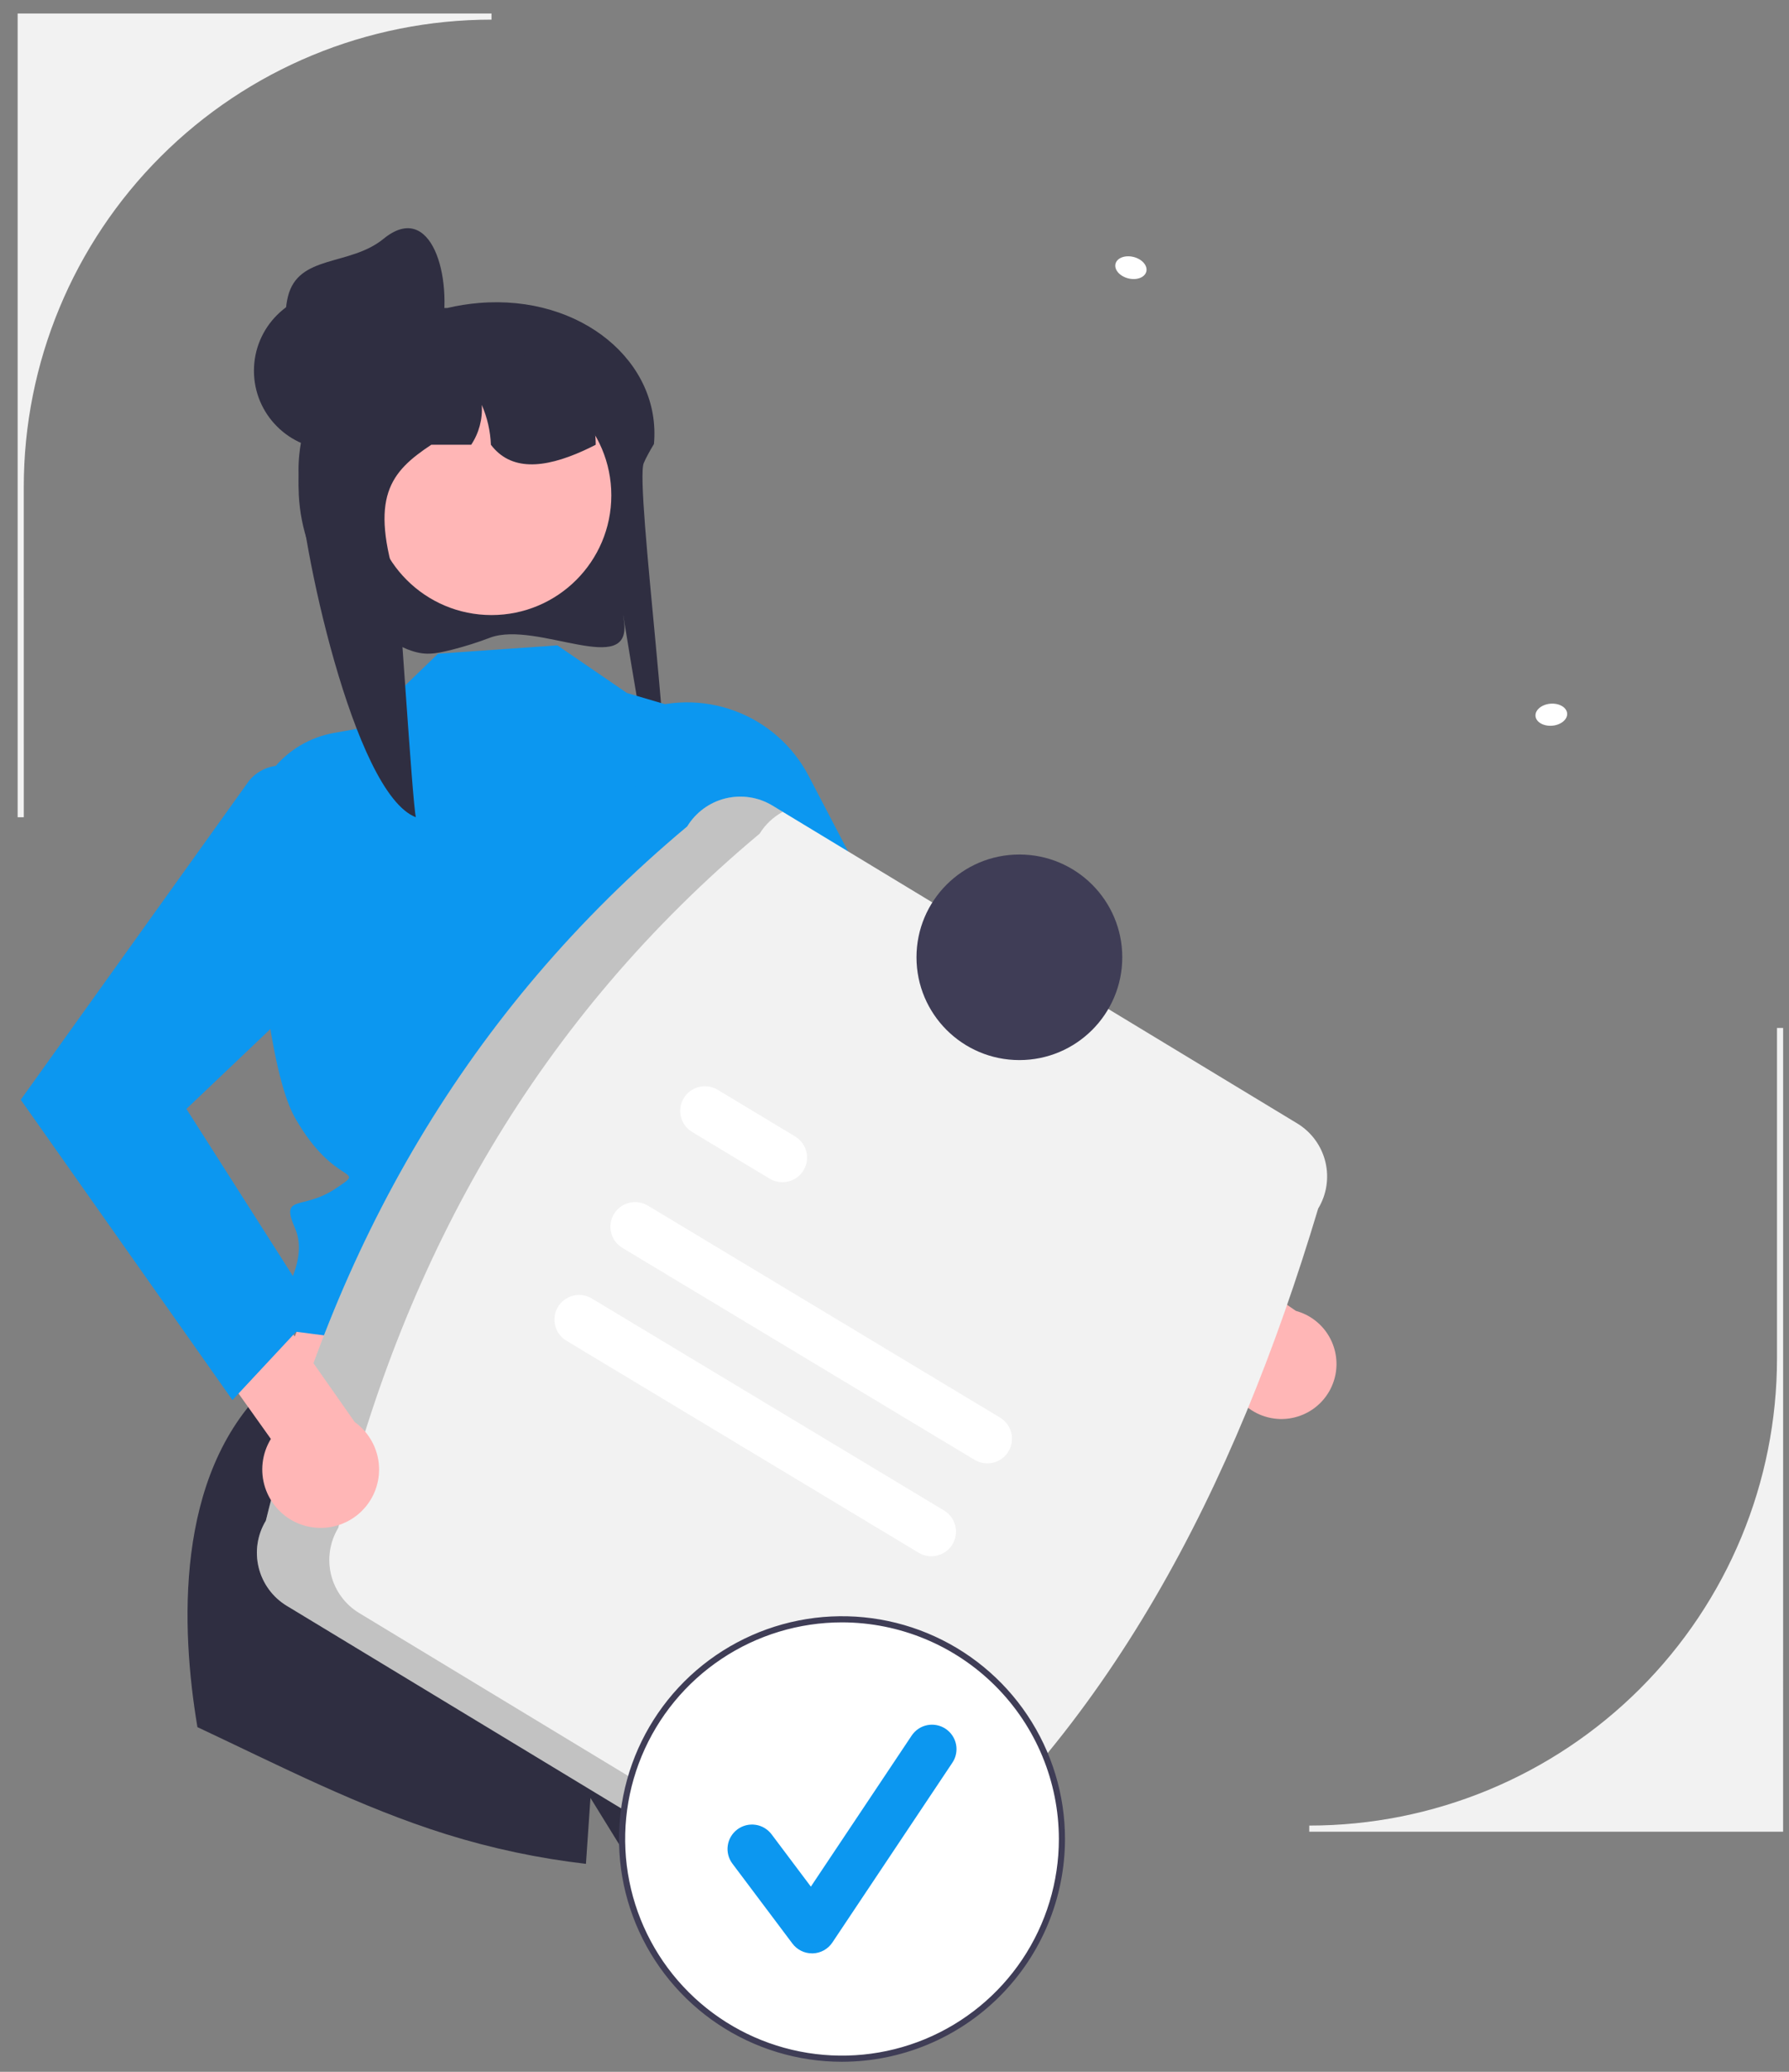 <svg fill="none" height="88" viewBox="0 0 76 88" width="76" xmlns="http://www.w3.org/2000/svg">
    <rect x="0" y="0" width="76" height="88" fill="#808080" stroke="none"/>
    <clipPath id="a">
        <path d="m.75.574h75v87h-75z"/>
    </clipPath>
    <g clip-path="url(#a)">
        <path d="m75.75 77.801h-20.13v-.26c5.27 0 10.324-2.091 14.05-5.813 3.726-3.722 5.82-8.77 5.82-14.033v-14.032h.261z"
              fill="#f2f2f2"/>
        <path d="m20.823 27.084c-.535.204-1.082.376-1.637.517-.733.178-1.147.261-1.855-.013-.025-.01-.049-.019-.071-.029-1.341-.57-2.488-1.516-3.3-2.725-.812-1.209-1.255-2.627-1.275-4.083-.004-.05-.004-.102-.004-.154-.001-.247.011-.493.035-.739.031-.334.085-.666.16-.994l-.007-.001c-.573-.585-.793-1.387-.72-2.192.05-.546.224-1.074.507-1.543.284-.469.671-.868 1.131-1.167.722-.453 1.536-.74 2.383-.84.227-.026.456-.04.685-.04h2.15c.444-.104.895-.175 1.35-.213h.004c4.328-.358 7.74 2.507 7.422 5.994-.002.004-.006.008-.008.011-.092.15-.173.292-.245.428-.07.127-.129.248-.179.364-.395.891 1.482 14.718.809 14.928-.383.119-1.927-10.17-1.65-8.213.349 2.455-3.691-.033-5.685.703z"
              fill="#2f2e41"/>
        <path d="m27.343 52.08 5.999 12.765-23.077-2.334 4.817-12.254z" fill="#ffb6b6"/>
        <path d="m39.385 77.673c-4.013 1.334-8.242 1.9-12.465 1.667l-1.836-2.974s-.077 1.108-.192 2.801c-2.01-.233-3.994-.653-5.926-1.255-3.664-1.144-7.098-2.917-10.579-4.552-.705-4.198-.97-10.672 2.929-14.441l20.982 3.84s3.366 2.515 2.466 3.416c-.901.899-1.04.76-.448 1.351.592.591 1.87 1.381 1.883 1.898.005.202 1.44 3.861 3.187 8.248z"
              fill="#2f2e41"/>
        <path d="m23.679 27.412-5.069.353-3.276 3.162-1.147.204c-1.031.184-1.96.739-2.608 1.561-.649.822-.973 1.853-.911 2.897.236 3.994.764 9.962 1.869 11.898 1.713 3.002 3.127 2.06 1.713 3.002-1.415.942-2.364.202-1.713 1.69s-.881 3.398-.881 3.398l-.61.609.647.265 20.618 2.68s-1.783-8.006-.668-9.973 3.818-7.912 1.406-10.238l-2.359-8.291-4.058-1.195z"
              fill="#0c97f0"/>
        <path d="m54.365 60.272c-.339-.011-.672-.095-.976-.247-.303-.152-.57-.368-.782-.633s-.363-.573-.444-.902c-.081-.329-.089-.672-.024-1.005l-9.671-6.542 1.154-3.117 11.43 7.854c.553.151 1.031.498 1.344.978.313.479.439 1.057.355 1.623-.085.566-.374 1.081-.814 1.448-.44.367-.999.56-1.571.543z"
              fill="#ffb6b6"/>
        <path d="m27.048 30.24-1.405.556 7.497 14.625 15.52 10.566 2.237-3.777-11.814-10.192-4.73-9.06c-.666-1.275-1.781-2.259-3.13-2.76-1.349-.502-2.837-.487-4.175.043z"
              fill="#0c97f0"/>
        <path d="m20.88 26.125c2.811 0 5.09-2.276 5.09-5.084s-2.279-5.084-5.09-5.084c-2.811 0-5.09 2.276-5.09 5.084s2.279 5.084 5.09 5.084z"
              fill="#ffb6b6"/>
        <g fill="#2f2e41">
            <path d="m25.307 18.891c-.085.045-.169.086-.254.127-.088.042-.177.085-.266.125-1.704.771-3.091.857-3.933-.252-.023-.584-.154-1.158-.388-1.693.041.598-.117 1.194-.449 1.693h-1.695c-1.746 1.157-2.642 2.221-1.43 6.021.079.25.62 9.118.774 9.8-2.643-1.013-4.923-11.764-4.981-14.597-.004-.046-.004-.094-.004-.141-.001-.227.011-.454.035-.679.031-.308.085-.614.16-.914l-.007-.001c-.269-.257-.474-.573-.599-.923-.125-.35-.167-.724-.121-1.093.443-.58.992-1.071 1.617-1.448.569-.275 1.161-.497 1.771-.664.015-.004.028-.007.044-.011.186-.051.377-.097.568-.137.394-.082.791-.143 1.192-.18.029-.001.058-.004.084-.004.16 0.0.317.043.455.125.001 0 .001.001.004.001.132.079.242.191.319.324.077.134.117.285.119.439h1.889c.07 0 .139.002.209.006 2.63.105 4.744 1.228 4.879 3.81.006.089.008.177.008.266z"/>
            <path d="m14.141 19.097c1.852 0 3.353-1.5 3.353-3.349 0-1.85-1.501-3.349-3.353-3.349-1.852 0-3.353 1.5-3.353 3.349 0 1.85 1.501 3.349 3.353 3.349z"/>
            <path d="m18.745 14.198c-.381 1.81-2.261 2.893-4.059 2.45-.864-.213-1.607-.759-2.067-1.52-.46-.76-.599-1.672-.386-2.534.443-1.796 2.626-1.278 4.059-2.45 2.027-1.658 2.967 1.613 2.453 4.054z"/>
        </g>
        <path d="m11.294 64.59c2.858-11.641 8.521-21.647 17.9-29.487.363-.596.948-1.025 1.627-1.191s1.396-.057 1.994.305l22.296 13.502c.597.363 1.026.947 1.192 1.625s.057 1.394-.305 1.991c-3.58 11.945-8.941 22.311-17.9 29.487-.363.597-.948 1.025-1.627 1.191-.679.166-1.396.057-1.994-.305l-22.296-13.502c-.597-.362-1.026-.947-1.192-1.625-.166-.678-.057-1.394.305-1.991z"
              fill="#f2f2f2"/>
        <path d="m15.257 68.513c-.597-.362-1.026-.947-1.192-1.625-.166-.678-.057-1.394.305-1.991 2.858-11.642 8.521-21.648 17.9-29.487.24-.39.58-.71.984-.928l-.439-.266c-.598-.361-1.315-.471-1.994-.305-.679.166-1.264.594-1.627 1.191-9.379 7.84-15.042 17.846-17.9 29.487-.362.597-.471 1.313-.305 1.991s.595 1.262 1.192 1.625l22.296 13.502c.397.238.85.368 1.313.375s.92-.108 1.324-.334z"
              fill="#000" opacity=".2"/>
        <path d="m41.404 62.009-14.966-9.007c-.238-.143-.409-.375-.475-.645-.067-.269-.024-.554.12-.792.143-.238.375-.409.645-.476.27-.067.555-.024.793.118l14.966 9.007c.237.144.408.376.474.645.066.269.023.553-.12.791-.143.237-.375.408-.644.475-.269.067-.554.025-.792-.117z"
              fill="#fff"/>
        <path d="m32.698 50.066-3.292-1.982c-.239-.143-.411-.374-.478-.643-.068-.269-.026-.555.117-.793.143-.238.374-.41.644-.478.27-.068.555-.026.794.117l.006.003 3.292 1.982c.237.144.408.376.474.645.066.269.023.553-.12.791s-.375.408-.644.475c-.269.067-.554.025-.792-.117z"
              fill="#fff"/>
        <path d="m39.026 65.953-14.966-9.007c-.238-.143-.409-.375-.476-.644-.067-.269-.024-.554.119-.792s.375-.409.644-.476c.27-.067.555-.025.793.118l.002.001 14.966 9.007c.237.144.408.376.474.645.066.269.023.553-.12.791s-.375.408-.644.475c-.269.067-.554.025-.792-.117z"
              fill="#fff"/>
        <path d="m43.305 45.027c2.414 0 4.371-1.955 4.371-4.366s-1.957-4.366-4.371-4.366c-2.414 0-4.371 1.955-4.371 4.366s1.957 4.366 4.371 4.366z"
              fill="#3f3d56"/>
        <path d="m35.77 87.445c5.16 0 9.343-4.178 9.343-9.332s-4.183-9.332-9.343-9.332-9.343 4.178-9.343 9.332 4.183 9.332 9.343 9.332z"
              fill="#fff"/>
        <path d="m35.77 87.574c-1.874 0-3.705-.555-5.263-1.595-1.558-1.04-2.772-2.518-3.489-4.246-.717-1.729-.905-3.631-.539-5.467.365-1.835 1.268-3.521 2.593-4.845 1.325-1.323 3.013-2.224 4.85-2.59 1.838-.365 3.742-.178 5.473.538 1.731.716 3.211 1.929 4.251 3.485 1.041 1.556 1.597 3.385 1.597 5.257-.003 2.509-1.002 4.914-2.778 6.688-1.776 1.774-4.184 2.772-6.695 2.775zm0-18.664c-1.822 0-3.603.54-5.118 1.551s-2.696 2.448-3.393 4.13c-.697 1.681-.88 3.531-.524 5.316.355 1.785 1.233 3.425 2.521 4.711 1.288 1.287 2.93 2.163 4.717 2.518 1.787.355 3.639.173 5.323-.524 1.683-.697 3.122-1.876 4.135-3.389 1.012-1.513 1.552-3.292 1.552-5.112-.003-2.44-.974-4.778-2.701-6.503-1.727-1.725-4.069-2.695-6.511-2.698z"
              fill="#3f3d56"/>
        <path d="m34.495 82.969c-.161 0-.321-.037-.465-.11s-.27-.177-.366-.306l-2.549-3.394c-.082-.109-.142-.233-.176-.365s-.042-.27-.022-.405c.019-.135.065-.265.135-.382.07-.117.162-.22.271-.302.109-.082.234-.141.366-.175s.27-.041.405-.022c.135.019.265.065.383.135.117.07.22.162.302.271l1.668 2.221 4.283-6.417c.076-.113.173-.211.286-.287.113-.076.241-.129.374-.155.134-.027.272-.027.406-0.0.134.026.261.079.375.155.114.076.211.173.287.286.076.113.129.24.156.374.027.134.027.271 0.0.405-.026.134-.079.261-.155.374l-5.098 7.638c-.092.138-.216.252-.362.333-.145.08-.308.125-.474.129-.01 0-.019 0-.029 0z"
              fill="#0c97f0"/>
        <path d="m65.943 30.824c.371-.032.654-.267.632-.524-.022-.258-.341-.441-.712-.41-.371.032-.654.267-.632.524.022.258.341.441.712.41z"
              fill="#fff"/>
        <path d="m48.697 11.535c.064-.251-.177-.529-.539-.62s-.706.038-.769.289.177.528.539.62c.361.091.706-.038.769-.289z"
              fill="#fff"/>
        <path d="m1.011 34.713h-.261v-34.139h20.13v.26c-5.27 0-10.324 2.091-14.05 5.813-3.726 3.722-5.82 8.77-5.82 14.033z"
              fill="#f2f2f2"/>
        <path d="m12.684 64.713c-.333-.136-.633-.343-.878-.607s-.43-.577-.542-.918c-.112-.342-.148-.704-.106-1.061.042-.357.161-.701.349-1.008l-7.182-10.084 2.304-2.67 8.442 12.039c.493.354.839.877.973 1.47.133.592.044 1.213-.25 1.744s-.773.936-1.346 1.138c-.573.202-1.2.187-1.763-.042z"
              fill="#ffb6b6"/>
        <path d="m12.85 32.758c-.363-.213-.791-.291-1.206-.218s-.791.291-1.059.616l-9.704 13.555 8.993 12.757 3.519-3.775-5.474-8.592 7.275-6.918c.598-1.308.689-2.791.256-4.163-.433-1.371-1.359-2.534-2.6-3.263z"
              fill="#0c97f0"/>
    </g>
</svg>